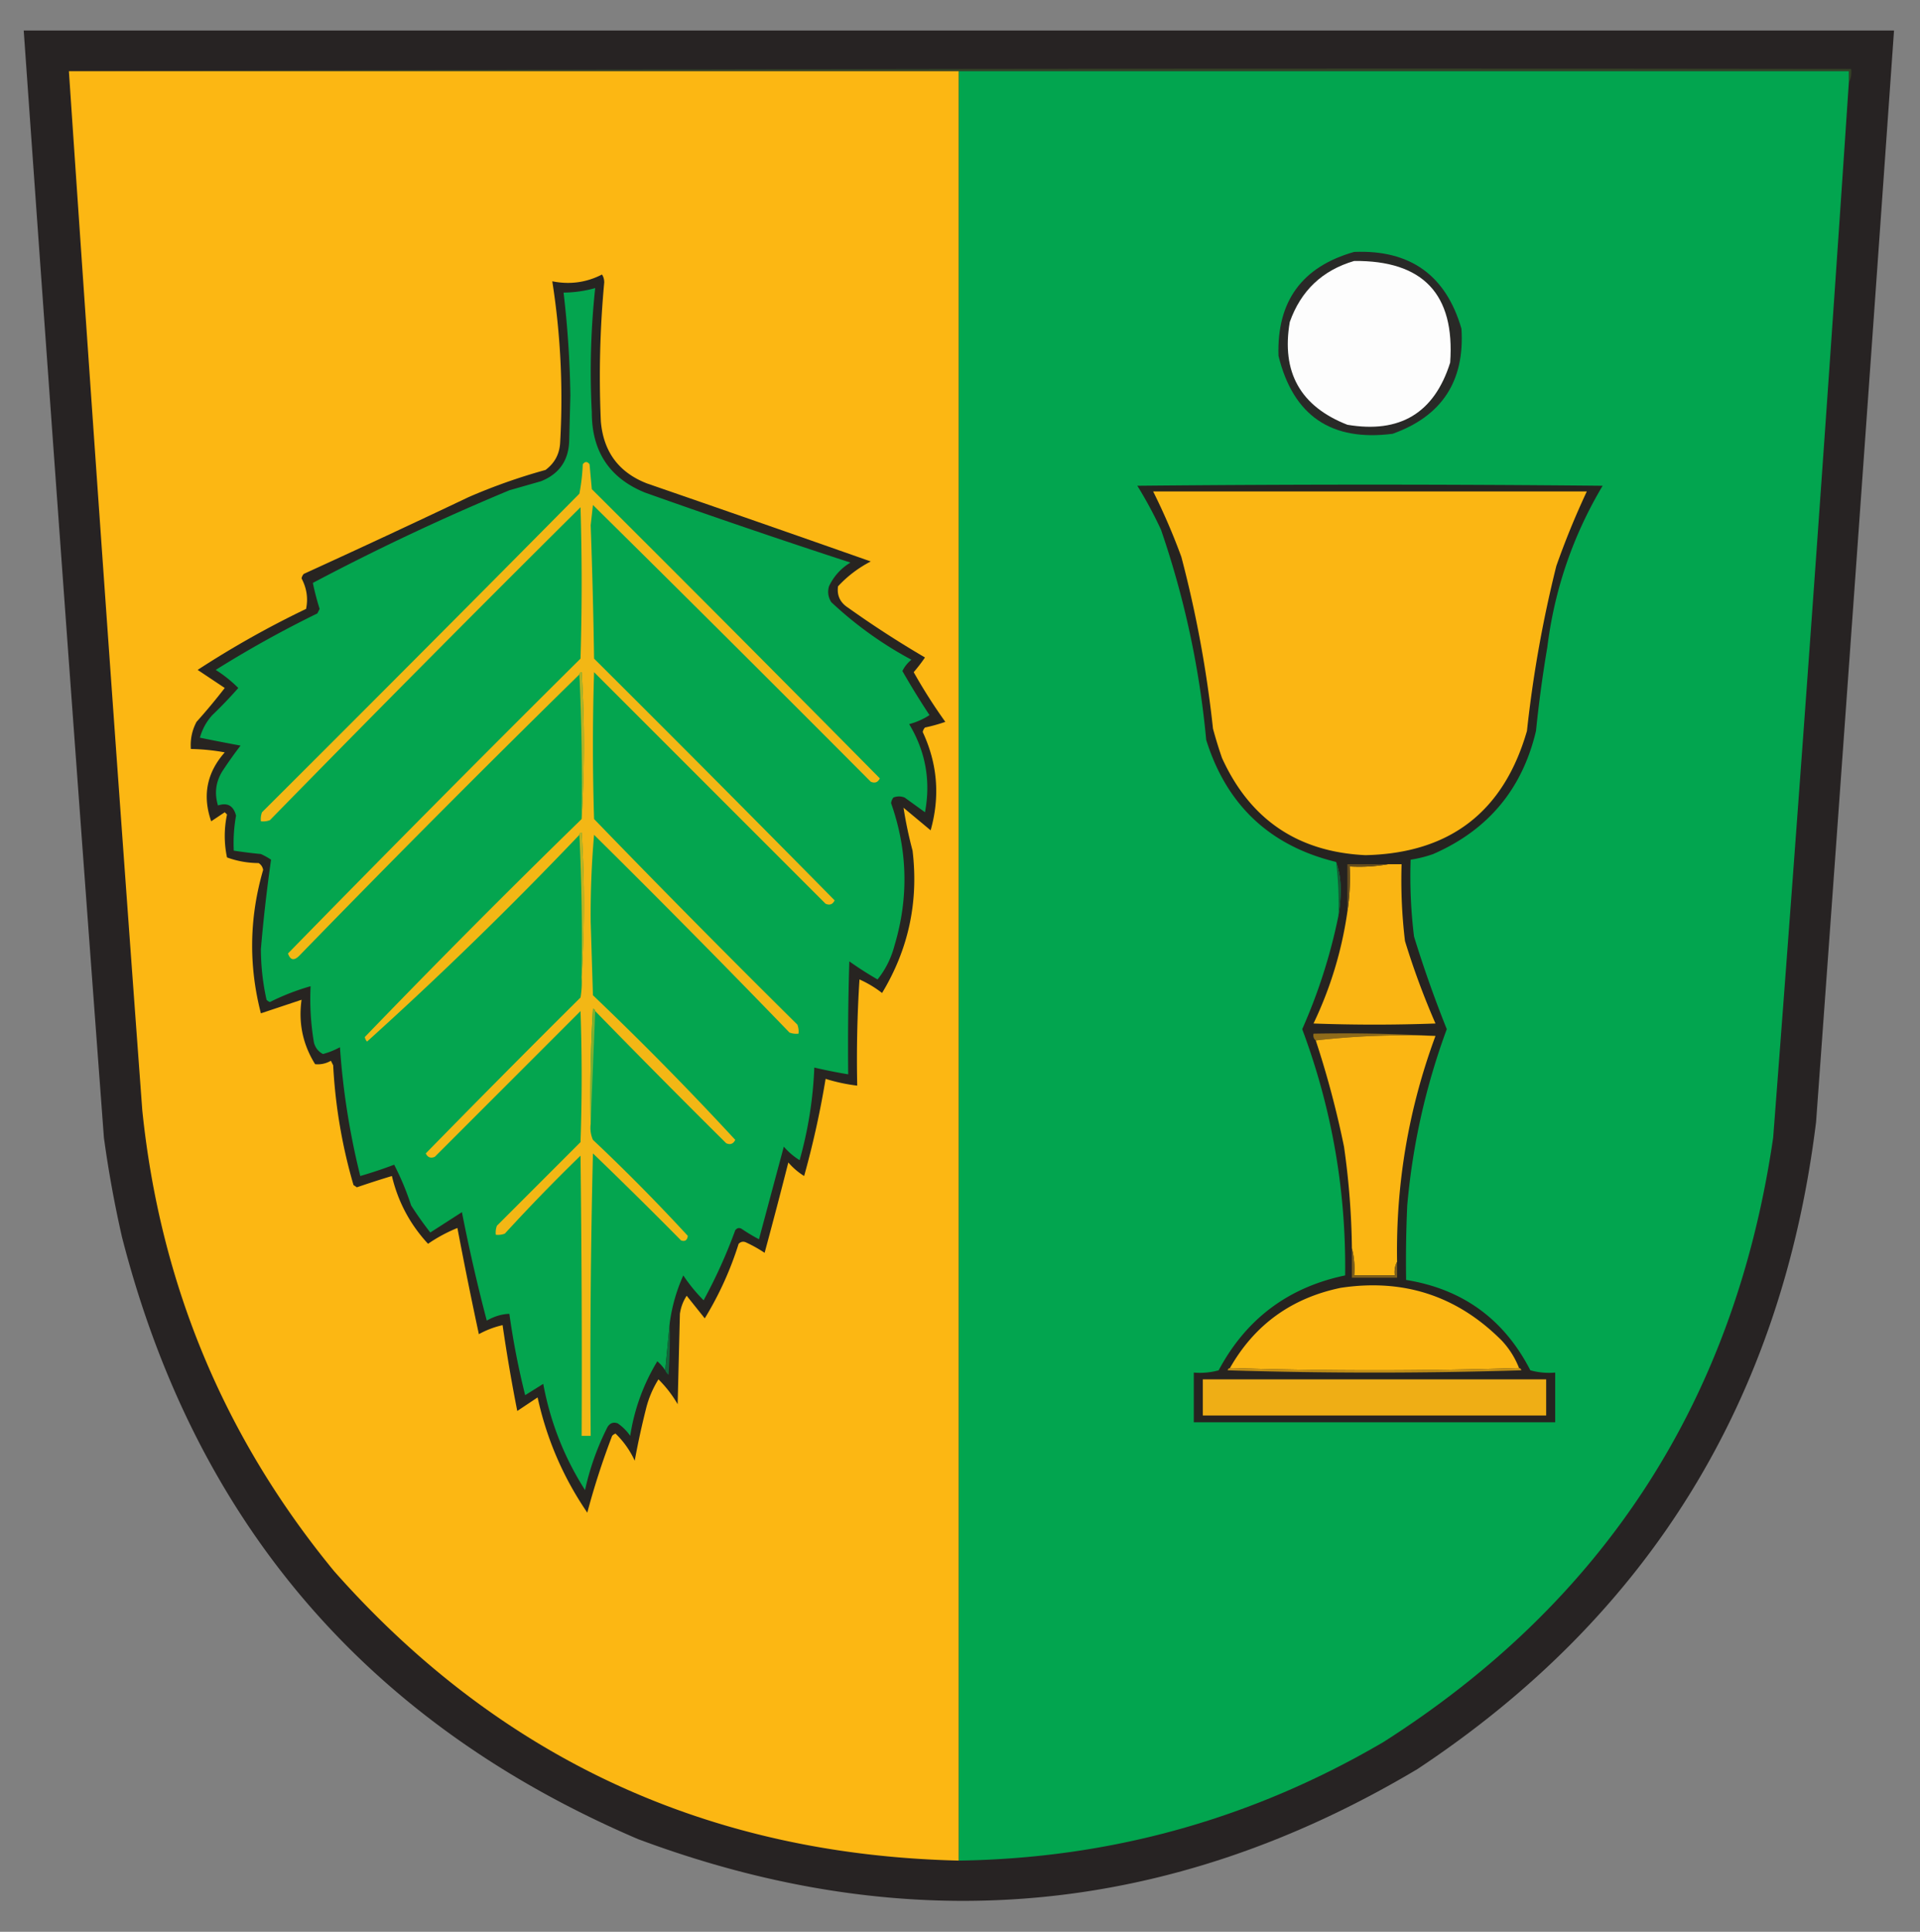<svg xmlns="http://www.w3.org/2000/svg" width="850" height="855" style="shape-rendering:geometricPrecision;text-rendering:geometricPrecision;image-rendering:optimizeQuality;fill-rule:evenodd;clip-rule:evenodd"><rect width="100%" height="100%" fill="#808080" stroke="none"/><path style="opacity:1" fill="#272323" d="M10.5 13.5h828a205589.346 205589.346 0 0 1-34.5 483C788.926 619.575 730.093 715.075 627.5 783c-109.946 65.494-224.946 75.827-345 31C162.579 762.741 86.412 673.908 54 547.5a507.116 507.116 0 0 1-8-44 120979.022 120979.022 0 0 1-35.5-490z"/><path style="opacity:1" fill="#344227" d="M30.5 31.5c262.833-1 525.833-1.333 789-1 .295 2.235-.039 4.235-1 6v-5h-788z"/><path style="opacity:1" fill="#fcb713" d="M30.5 31.5h394v792c-111.049-2.595-203.216-45.262-276.5-128-48.76-59.228-77.094-127.228-85-204a73729.703 73729.703 0 0 1-32.5-460z"/><path style="opacity:1" fill="#02a54f" d="M424.5 31.5h394v5a48055.44 48055.44 0 0 1-33.5 467C768.127 619.279 710.627 708.446 612.5 771c-58.033 34.009-120.7 51.509-188 52.5v-792z"/><path style="opacity:1" fill="#292927" d="M599.5 111.5c24.798-1.03 40.631 10.303 47.5 34 1.482 23.216-8.685 38.716-30.5 46.5-27.168 3.484-44.001-8.016-50.5-34.5-.781-24.126 10.386-39.459 33.5-46z"/><path style="opacity:1" fill="#fdfdfd" d="M599.5 115.5c30.51-.264 44.676 14.736 42.5 45-7.023 22.274-22.19 31.441-45.5 27.5-20.819-8.129-29.319-23.296-25.5-45.5 4.929-13.872 14.429-22.872 28.5-27z"/><path style="opacity:1" fill="#272421" d="M266.5 121.5c.652.949.986 2.115 1 3.5a450.568 450.568 0 0 0-1.5 61.5c1.154 13.502 7.988 22.669 20.5 27.5a17262.386 17262.386 0 0 1 99 34.5 52.625 52.625 0 0 0-14.5 11c-.559 4.053.941 7.22 4.5 9.5a453.138 453.138 0 0 0 34 22 74.242 74.242 0 0 1-5 6.5 238.055 238.055 0 0 0 14 22 73.735 73.735 0 0 1-9 2.5 3.943 3.943 0 0 0-1 2c6.552 14.034 7.718 28.534 3.5 43.5l-12-10a180.159 180.159 0 0 0 4 19c2.714 22.599-1.786 43.599-13.5 63a47.79 47.79 0 0 0-10-6 553.172 553.172 0 0 0-1 47 78.13 78.13 0 0 1-14-3 401.829 401.829 0 0 1-9.5 43 29.964 29.964 0 0 1-7-6 2542.876 2542.876 0 0 1-10.5 40 59.319 59.319 0 0 0-8-4.5c-1.284-.684-2.451-.517-3.5.5a147.463 147.463 0 0 1-15 33l-8-10c-1.583 2.411-2.583 5.078-3 8l-1 40a52.31 52.31 0 0 0-8.5-11 44.856 44.856 0 0 0-5.5 13 353.618 353.618 0 0 0-5 23c-2.109-4.565-4.942-8.565-8.5-12a3.647 3.647 0 0 0-1.5 1 336.836 336.836 0 0 0-11 34c-10.627-15.537-17.96-32.537-22-51l-9 6a753.769 753.769 0 0 1-6.5-38 40.153 40.153 0 0 0-10.5 4 1956.476 1956.476 0 0 1-9.5-47 68.141 68.141 0 0 0-13 7c-7.953-8.572-13.287-18.572-16-30a416.702 416.702 0 0 0-15.5 5l-1.5-1a232.084 232.084 0 0 1-9-53l-1-2c-2.235 1.252-4.569 1.752-7 1.5-5.437-8.726-7.437-18.226-6-28.5l-18 6c-5.478-21.211-5.144-42.378 1-63.5-.255-1.326-.922-2.326-2-3-4.863-.029-9.53-.862-14-2.5a45.626 45.626 0 0 1 0-19l-1-1-6 4c-3.957-11.338-1.957-21.504 6-30.5a91.734 91.734 0 0 0-15-1.5c-.322-4.247.511-8.247 2.5-12a266.89 266.89 0 0 0 12.5-15l-12-8a421.49 421.49 0 0 1 48-27c.963-4.655.296-9.155-2-13.5a3.943 3.943 0 0 1 1-2 5115.354 5115.354 0 0 0 73-34 257.325 257.325 0 0 1 34-12c4.155-3.085 6.322-7.251 6.5-12.5a336.033 336.033 0 0 0-3.5-71c7.761 1.551 15.095.551 22-3z"/><path style="opacity:1" fill="#04a54f" d="m296.5 585.5-2 21c-.929-1.436-2.095-2.769-3.5-4-6.17 10.174-10.17 21.174-12 33-1.5-2.167-3.333-4-5.5-5.5-1.867-.711-3.367-.211-4.5 1.5a116.895 116.895 0 0 0-10 28c-9.198-14.417-15.364-30.084-18.5-47l-8 5a340.808 340.808 0 0 1-7-36c-3.34.104-6.673 1.104-10 3a770.194 770.194 0 0 1-11-48l-14 9a150.853 150.853 0 0 1-8.5-12 119.446 119.446 0 0 0-7.5-18 197.77 197.77 0 0 1-15 5 327.769 327.769 0 0 1-9-57 34.367 34.367 0 0 1-7.5 3c-2.026-1.02-3.359-2.687-4-5a115.297 115.297 0 0 1-1.5-25 103.038 103.038 0 0 0-18 7 3.647 3.647 0 0 1-1.5-1 104.055 104.055 0 0 1-2.5-22.5 702.21 702.21 0 0 1 4.5-39.5 29.517 29.517 0 0 0-4.5-2.5 220.352 220.352 0 0 1-12-1.5 67.968 67.968 0 0 1 1-15.5c-1.138-4.4-3.805-5.9-8-4.5-1.727-5.734-.893-11.067 2.5-16a183.542 183.542 0 0 1 7.5-10.5 901.62 901.62 0 0 1-18-3.5c1.058-3.783 2.89-7.117 5.5-10a194.53 194.53 0 0 0 11.5-12 57.49 57.49 0 0 0-10-8 491.187 491.187 0 0 1 45-25l1-2a120.13 120.13 0 0 1-3-11.5c28.19-14.923 57.19-28.59 87-41l14-4c8.245-3.3 12.411-9.467 12.5-18.5l.5-19.5a441.177 441.177 0 0 0-3-45.5 52.53 52.53 0 0 0 14-2 346.118 346.118 0 0 0-1.5 55c-.021 17.268 7.812 29.101 23.5 35.5a3650.696 3650.696 0 0 0 91 31c-4.219 2.552-7.386 6.052-9.5 10.5-.706 2.471-.373 4.805 1 7a167.385 167.385 0 0 0 35.5 25.5c-1.727 1.389-3.061 3.056-4 5a354.994 354.994 0 0 0 12 19.5c-2.692 1.774-5.692 3.108-9 4 7.282 12.123 9.615 25.123 7 39l-9-6.5c-1.667-.667-3.333-.667-5 0a4.933 4.933 0 0 0-1 2.5c7.341 20.841 7.841 41.841 1.5 63-1.465 5.591-3.965 10.591-7.5 15a153.95 153.95 0 0 1-12.5-8c-.5 16.663-.667 33.33-.5 50a240.522 240.522 0 0 1-15-3 176.178 176.178 0 0 1-6.5 41 29.964 29.964 0 0 1-7-6c-3.665 13.655-7.332 27.322-11 41a84.635 84.635 0 0 1-7.5-4.5c-1.135-.749-2.135-.583-3 .5a226.712 226.712 0 0 1-14 31 71.94 71.94 0 0 1-9-11 75.942 75.942 0 0 0-6 21z"/><path style="opacity:1" fill="#f3b715" d="M263.5 447.5c-.06-.543-.393-.876-1-1a651.277 651.277 0 0 0-1 51 13.116 13.116 0 0 0 1 7 841.527 841.527 0 0 1 42 42.5c-.263 1.946-1.263 2.612-3 2a2116.156 2116.156 0 0 0-39-38.5c-1 41.661-1.333 83.328-1 125h-4c.167-41.335 0-82.668-.5-124a815.767 815.767 0 0 0-33.5 34.5 8.43 8.43 0 0 1-4 .5 8.43 8.43 0 0 1 .5-4l37-37a840.83 840.83 0 0 0 0-58L192.5 512c-1.819.783-3.152.283-4-1.5a6679.246 6679.246 0 0 1 68.5-69c.498-2.982.665-5.982.5-9 1.328-21.17 1.328-42.504 0-64-.607.124-.94.457-1 1-30.358 31.863-61.692 62.363-94 91.5a3.943 3.943 0 0 1-1-2 4370.108 4370.108 0 0 1 96-96.5c1.328-21.504 1.328-43.17 0-65-.607.124-.94.457-1 1a7278.087 7278.087 0 0 0-124 124.5c-2.316 2.328-3.982 1.995-5-1A11947.982 11947.982 0 0 1 257 291.5a1121.94 1121.94 0 0 0 0-67A13465.887 13465.887 0 0 0 119.5 363a8.43 8.43 0 0 1-4 .5 8.43 8.43 0 0 1 .5-4 27990.431 27990.431 0 0 0 140.5-141 86.578 86.578 0 0 0 1.5-13c1-1.333 2-1.333 3 0l1 11c42.68 42.514 85.18 85.18 127.5 128-.848 1.783-2.181 2.283-4 1.5a21287.723 21287.723 0 0 0-123-122.5l-1 9c.713 19.66 1.213 39.327 1.5 59 35.68 35.514 71.18 71.18 106.5 107-.848 1.783-2.181 2.283-4 1.5L263 297.5a1055.972 1055.972 0 0 0 0 65 5790.607 5790.607 0 0 0 90 91 8.43 8.43 0 0 1 .5 4 8.43 8.43 0 0 1-4-.5 5347.277 5347.277 0 0 0-86.5-87.5 408.465 408.465 0 0 0-1.5 38.5l1 32.5a1424.355 1424.355 0 0 1 63 64c-.848 1.783-2.181 2.283-4 1.5a4792.048 4792.048 0 0 1-58-58.5z"/><path style="opacity:1" fill="#262320" d="M592.5 405.5c.666-3.819.999-7.819 1-12-.009-4.393-.676-8.393-2-12-29.285-7.116-48.452-25.116-57.5-54-2.965-31.825-9.631-62.825-20-93a181.976 181.976 0 0 0-10.5-19.5c68.667-.667 137.333-.667 206 0-13.147 22.07-21.314 45.903-24.5 71.5a562.191 562.191 0 0 0-5 37c-6.056 25.726-21.222 43.893-45.5 54.5a54.874 54.874 0 0 1-10 2.5 218.57 218.57 0 0 0 1.5 34 529.43 529.43 0 0 0 14.5 41c-9.308 25.231-15.141 51.231-17.5 78a544.417 544.417 0 0 0-.5 33c25.053 4.048 43.386 17.381 55 40a31.116 31.116 0 0 0 11 1v22h-160v-22a31.116 31.116 0 0 0 11-1c12.141-22.734 30.807-36.734 56-42 .47-37.516-5.864-73.849-19-109a242.627 242.627 0 0 0 16-50z"/><path style="opacity:1" fill="#fbb613" d="M510.5 217.5h192a358.797 358.797 0 0 0-13.5 33 540.581 540.581 0 0 0-13 73c-10.321 35.814-34.155 54.147-71.5 55-29.926-1.43-51.092-15.763-63.5-43a190.6 190.6 0 0 1-4-13 512.823 512.823 0 0 0-14-76 279.537 279.537 0 0 0-12.5-29z"/><path style="opacity:1" fill="#b3b325" d="M256.5 298.5c.06-.543.393-.876 1-1 1.328 21.83 1.328 43.496 0 65 .331-21.507-.003-42.84-1-64z"/><path style="opacity:1" fill="#beb421" d="M256.5 369.5c.06-.543.393-.876 1-1 1.328 21.496 1.328 42.83 0 64a992.742 992.742 0 0 0-1-63z"/><path style="opacity:1" fill="#155b35" d="M591.5 381.5c1.324 3.607 1.991 7.607 2 12-.001 4.181-.334 8.181-1 12a151.198 151.198 0 0 0-1-24z"/><path style="opacity:1" fill="#fab513" d="M614.5 382.5h6a225.5 225.5 0 0 0 1.5 34 339.943 339.943 0 0 0 13.5 36.5c-18 .667-36 .667-54 0 7.53-15.754 12.53-32.254 15-49.5.991-6.479 1.324-13.146 1-20 5.858.322 11.525-.011 17-1z"/><path style="opacity:1" fill="#674e1d" d="M614.5 382.5c-5.475.989-11.142 1.322-17 1 .324 6.854-.009 13.521-1 20v-21h18z"/><path style="opacity:1" fill="#7faf31" d="m263.5 447.5-2 50a651.277 651.277 0 0 1 1-51c.607.124.94.457 1 1z"/><path style="opacity:1" fill="#8f6b1a" d="M635.5 458.5c-18.032-.653-35.698.014-53 2-.904-.709-1.237-1.709-1-3a729.55 729.55 0 0 1 54 1z"/><path style="opacity:1" fill="#fbb613" d="M635.5 458.5c-11.915 32.195-17.581 65.528-17 100-.961 1.765-1.295 3.765-1 6h-18c.317-4.202-.017-8.202-1-12a343.439 343.439 0 0 0-3.5-45 417.6 417.6 0 0 0-12.5-47c17.302-1.986 34.968-2.653 53-2z"/><path style="opacity:1" fill="#7c5e1c" d="M598.5 552.5c.983 3.798 1.317 7.798 1 12h18c-.295-2.235.039-4.235 1-6v7h-20v-13z"/><path style="opacity:1" fill="#fbb613" d="M672.5 605.5a2049.012 2049.012 0 0 1-128 0c10.88-19.129 27.214-30.963 49-35.5 27.95-4.23 51.784 3.603 71.5 23.5 3.273 3.552 5.773 7.552 7.5 12z"/><path style="opacity:1" fill="#106a3a" d="M296.5 585.5c.166 7.674 0 15.341-.5 23-.717-.544-1.217-1.211-1.5-2l2-21z"/><path style="opacity:1" fill="#c59116" d="M544.5 605.5a2049.012 2049.012 0 0 0 128 0c.543.06.876.393 1 1a2113.528 2113.528 0 0 1-130 0c.124-.607.457-.94 1-1z"/><path style="opacity:1" fill="#efae15" d="M532.5 610.5h152v16h-152v-16z"/></svg>